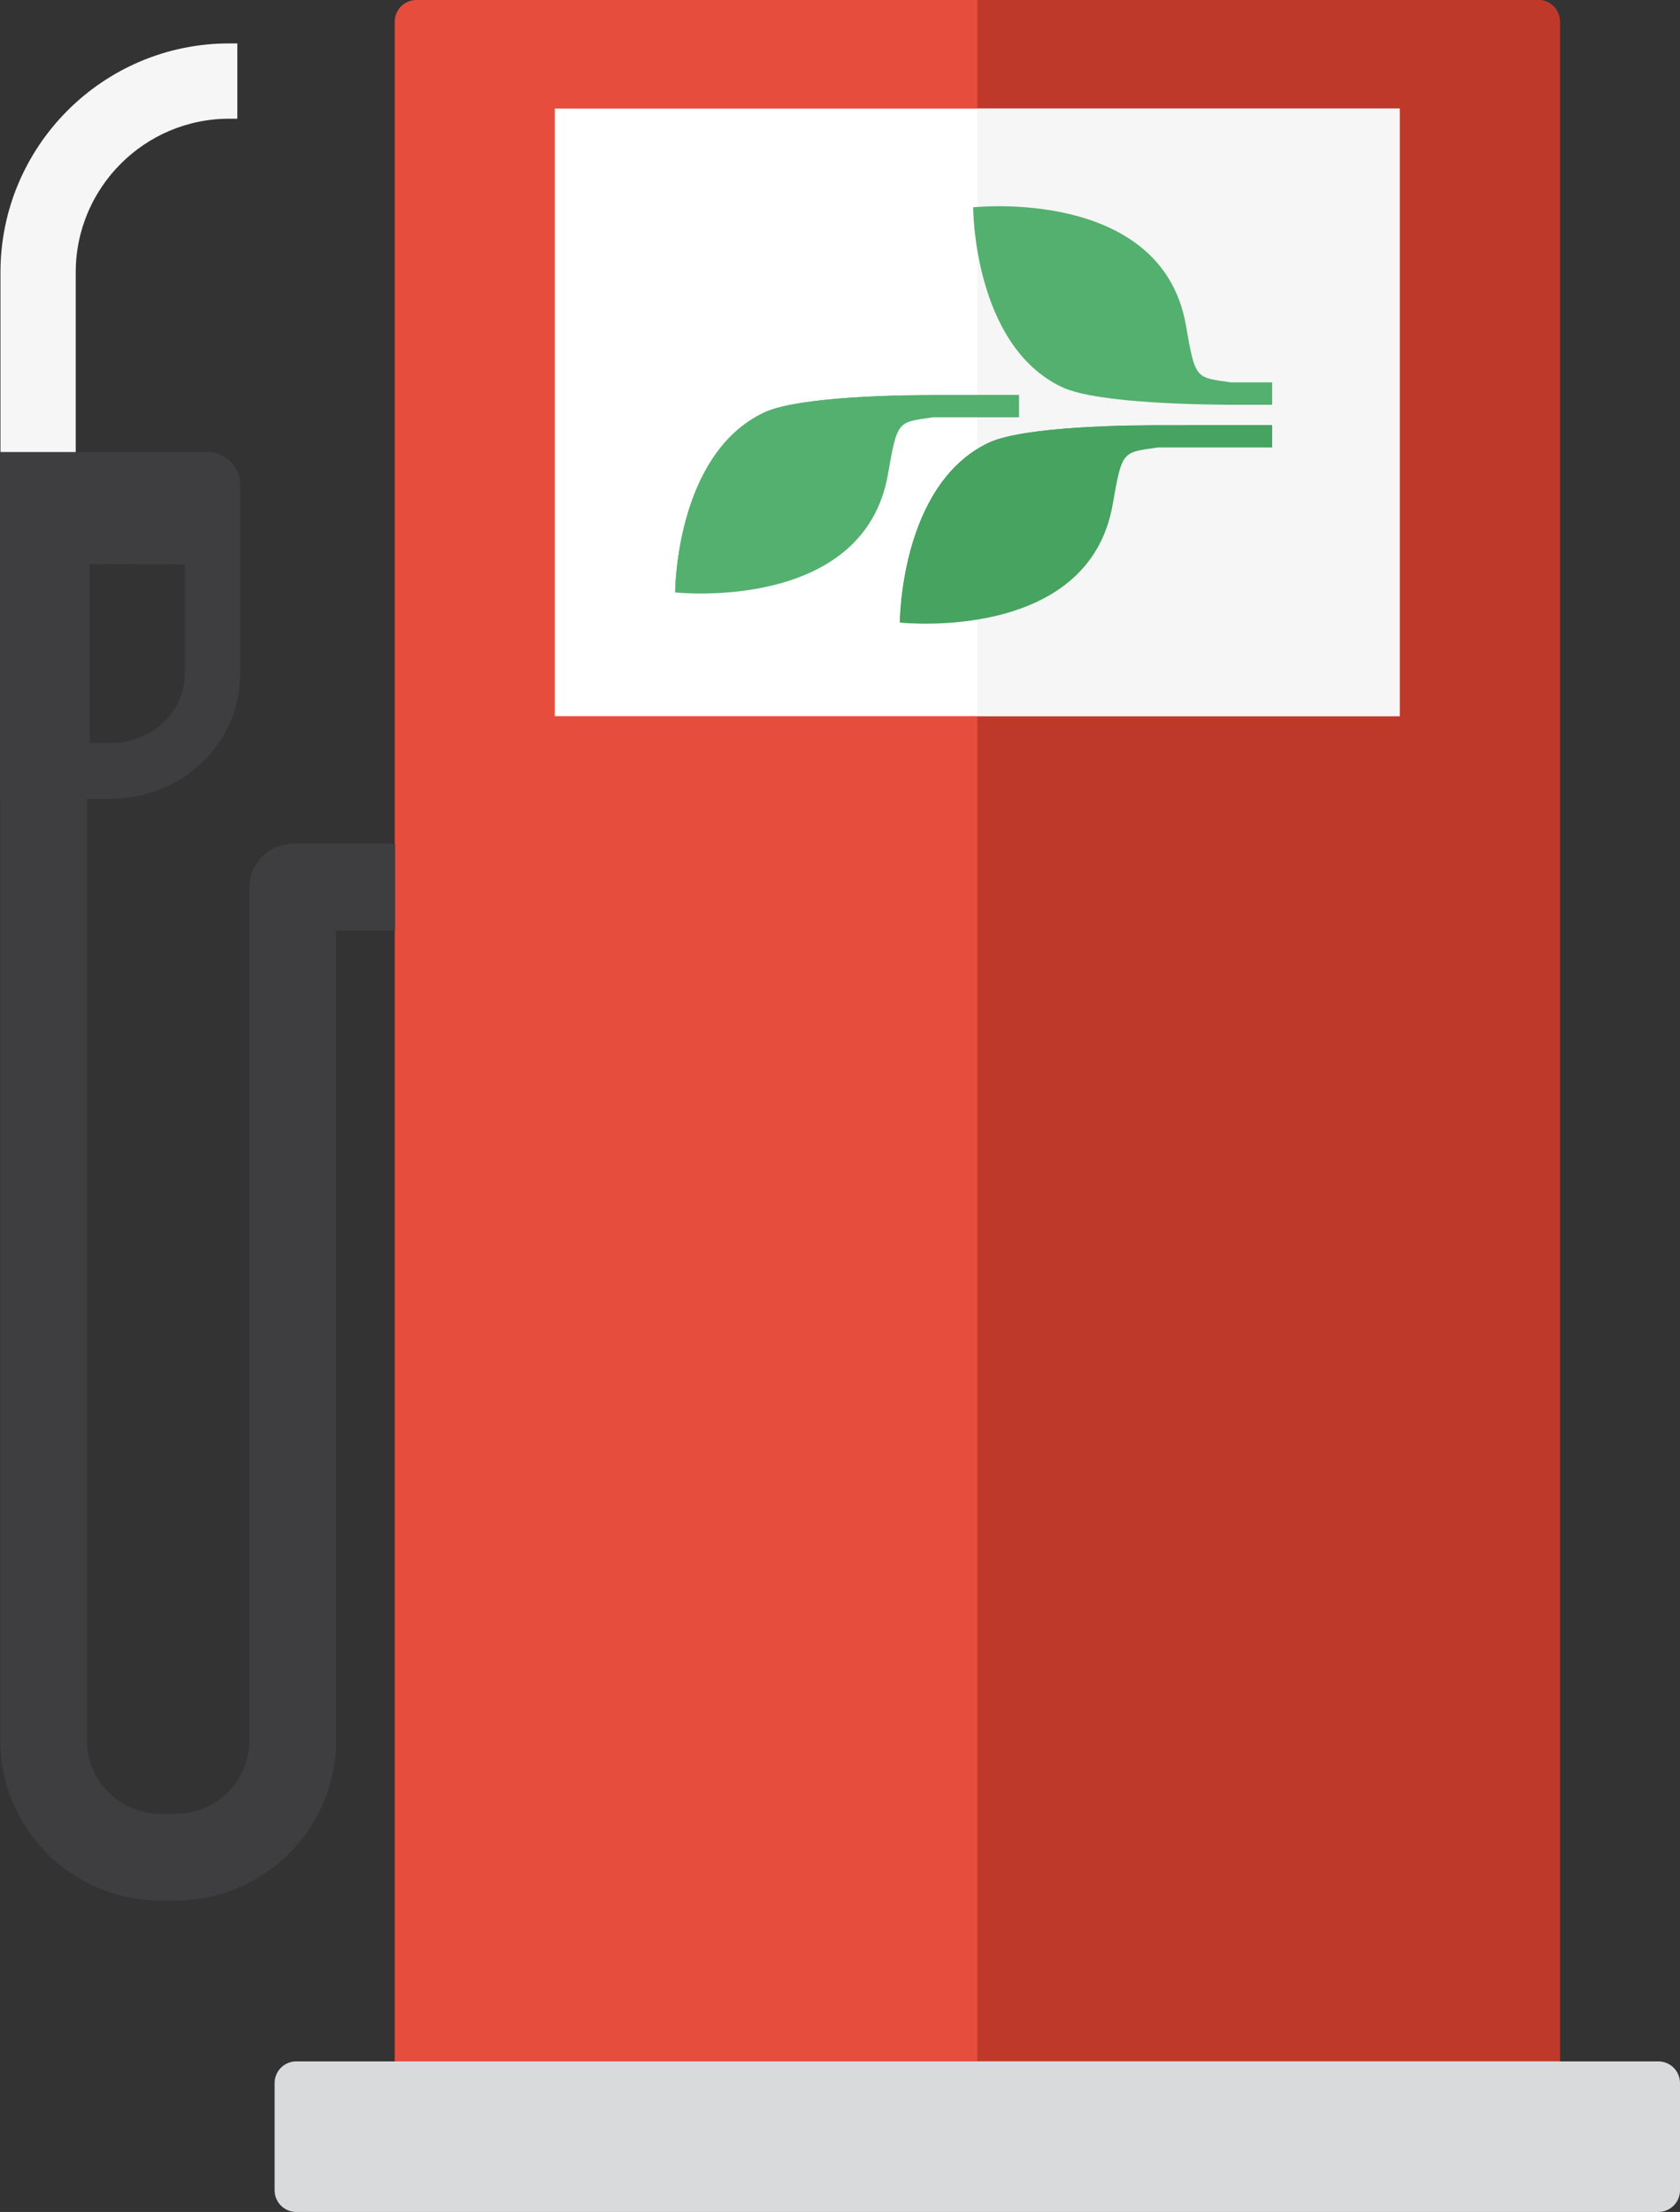 <?xml version="1.0" encoding="utf-8"?>
<!-- Generator: Adobe Illustrator 15.0.2, SVG Export Plug-In . SVG Version: 6.00 Build 0)  -->
<!DOCTYPE svg PUBLIC "-//W3C//DTD SVG 1.1//EN" "http://www.w3.org/Graphics/SVG/1.1/DTD/svg11.dtd">
<svg version="1.1" id="Lager_1" xmlns="http://www.w3.org/2000/svg" xmlns:xlink="http://www.w3.org/1999/xlink" x="0px" y="0px"
	 width="208.333px" height="274.161px" viewBox="0 0 208.333 274.161" enable-background="new 0 0 208.333 274.161"
	 xml:space="preserve">
<rect x="0" y="0" width="208.333" height="274.161" fill="#333333" stroke="none"/>
<g>
	<g>
		<path fill="#F6F6F6" stroke="#F6F6F6" stroke-width="2" stroke-miterlimit="10" d="M8.39,67.321H1.058V33.755
			c0-15.095,12.279-27.375,27.374-27.375v7.333c-11.051,0-20.042,8.991-20.042,20.042V67.321z"/>
		
			<rect x="51.637" y="2.687" fill="#E74D3D" stroke="#E74D3D" stroke-width="5.374" stroke-linecap="round" stroke-linejoin="round" stroke-miterlimit="10" width="139.113" height="255.498"/>
		
			<rect x="36.74" y="258.185" fill="#D9DADB" stroke="#D9DADB" stroke-width="5.374" stroke-linecap="round" stroke-linejoin="round" stroke-miterlimit="10" width="168.906" height="13.289"/>
		<g>
			<path fill="#BF392A" d="M121.193,0h69.557c1.485,0,2.687,1.203,2.687,2.687v252.758h-72.243V2.687"/>
		</g>
		<rect x="68.8" y="13.462" fill="#FFFFFF" width="104.786" height="75.306"/>
		<rect x="121.193" y="13.462" fill="#F6F6F6" width="52.393" height="75.306"/>
		<path fill="#3E3D40" d="M21.826,235.559h-1.945c-10.945,0-19.85-8.905-19.85-19.851V96.891h10.747v118.817
			c0,5.02,4.083,9.103,9.103,9.103h1.945c5.02,0,9.103-4.083,9.103-9.103V109.97c0-2.968,2.406-5.374,5.374-5.374h12.69v10.747
			h-7.317v101.332c0,0.356-0.035,0.704-0.101,1.041C40.566,227.723,32.094,235.559,21.826,235.559z"/>
		<path fill="#3E3D40" stroke="#3E3D40" stroke-miterlimit="10" d="M0.5,60.127v34.829v3.56h11.522h1.314h0.209
			c8.824,0,15.736-6.615,15.736-15.059V68.803v-4.955v-3.763c0-1.966-1.595-3.56-3.561-3.56H0.5V60.127z M23.421,69.453v14.003
			c0,4.89-3.916,8.731-9.039,9.121h-3.772V69.412L23.421,69.453z"/>
		<g>
			<g>
				<g>
					<path fill="#54B06F" d="M152.384,50.173c-2.368-0.04-16.213-0.077-20.688-2.192c-11.019-5.202-11.019-22.285-11.019-22.285
						s23.4-2.576,26.394,14.661c1.166,6.744,1.206,6.39,5.569,7.035h5.117v2.782H152.384z"/>
				</g>
			</g>
			<g>
				<g>
					<path fill="#46A360" d="M143.299,52.686c-2.365,0.034-16.209,0.077-20.684,2.187c-11.021,5.208-11.021,22.291-11.021,22.291
						s23.399,2.576,26.392-14.665c1.172-6.744,1.212-6.384,5.571-7.037h14.2v-2.776H143.299z"/>
				</g>
				<g>
					<path fill="#46A360" d="M139.158,52.763c-5.148,0.138-13.303,0.583-16.543,2.11c-11.021,5.208-11.021,22.291-11.021,22.291"/>
				</g>
			</g>
			<g>
				<g>
					<path fill="#54B06F" d="M115.431,48.947c-2.363,0.034-16.207,0.077-20.682,2.187c-11.021,5.21-11.021,22.293-11.021,22.293
						s23.398,2.574,26.39-14.667c1.175-6.744,1.212-6.384,5.572-7.037h10.679v-2.776H115.431z"/>
				</g>
				<g>
					<path fill="#54B06F" d="M111.292,49.024c-5.146,0.138-13.302,0.583-16.543,2.109c-11.021,5.21-11.021,22.293-11.021,22.293"/>
				</g>
			</g>
		</g>
	</g>
</g>
</svg>
